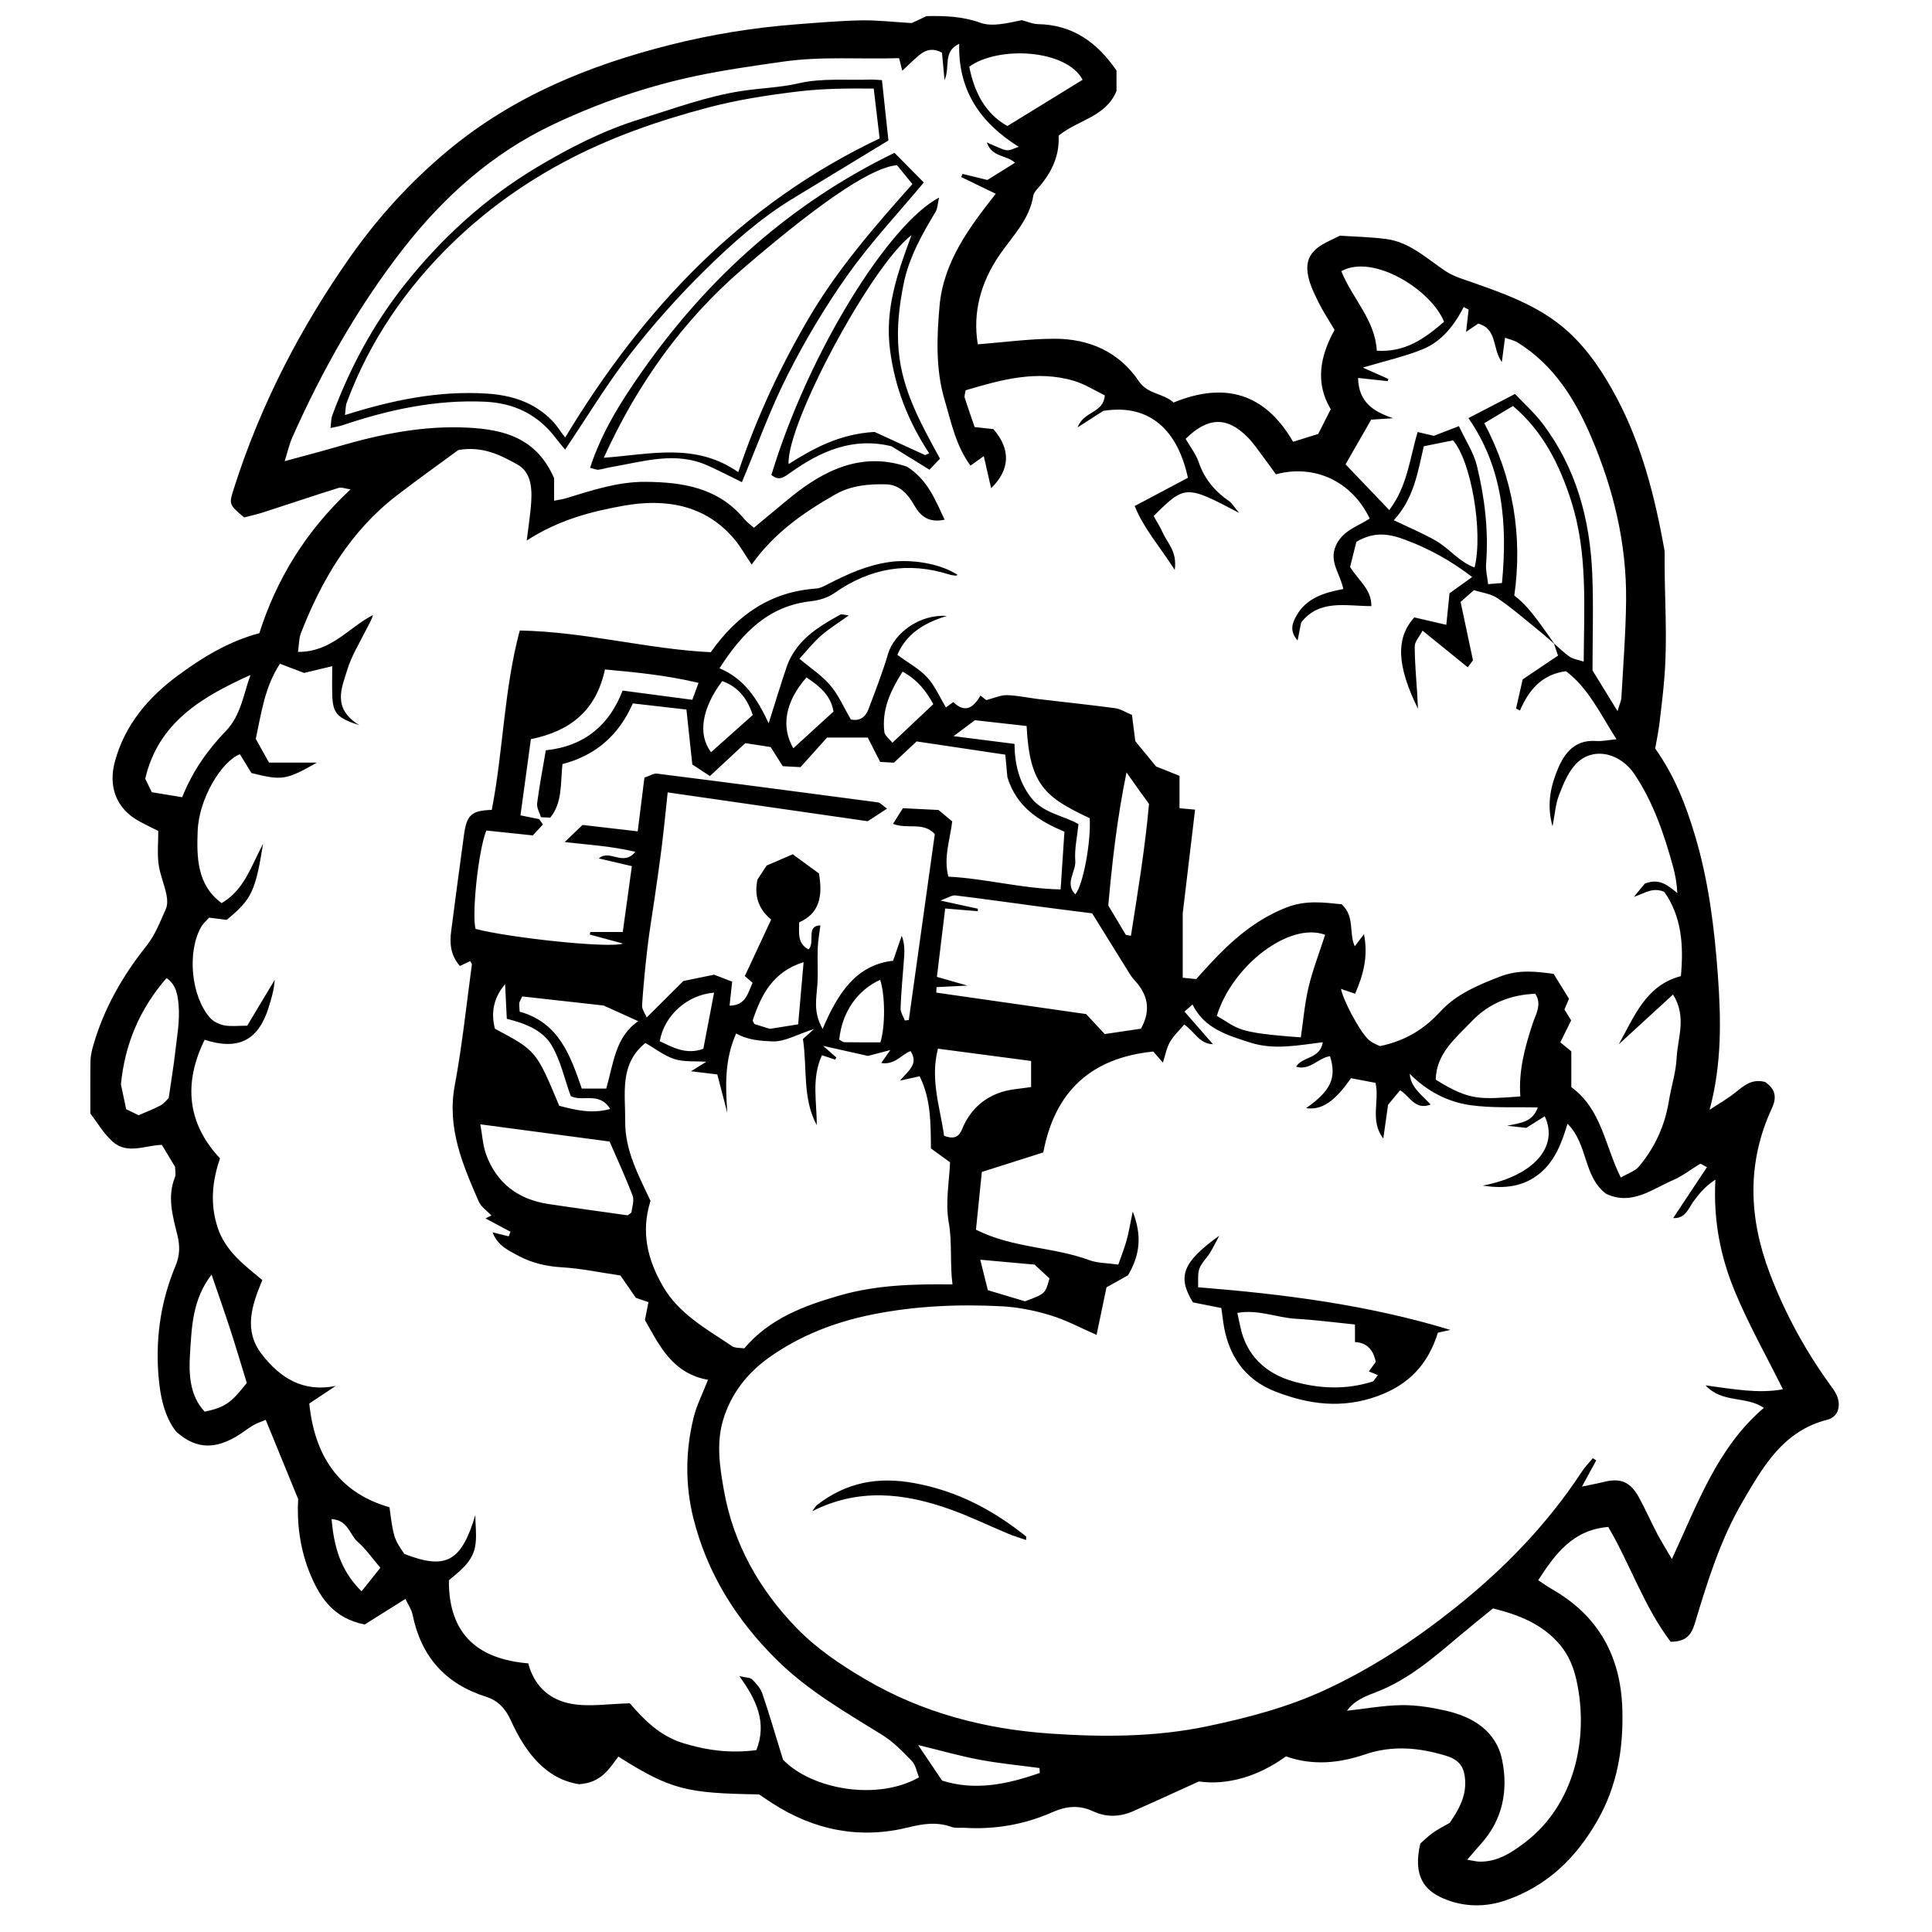 <?xml version="1.0" encoding="iso-8859-1"?>
<!-- Generator: Adobe Illustrator 19.0.0, SVG Export Plug-In . SVG Version: 6.00 Build 0)  -->
<svg version="1.1" id="Layer_1" xmlns="http://www.w3.org/2000/svg" xmlns:xlink="http://www.w3.org/1999/xlink" x="0px" y="0px"
	 viewBox="0 0 500 500" style="enable-background:new 0 0 500 500;" xml:space="preserve">
<path d="M40.961,215.055c-2.079-1.062-3.705-1.816-5.258-2.699c-5.655-3.213-7.699-8.865-5.986-15.209
	c2.592-9.598,8.677-16.69,16.362-22.35c6.251-4.604,12.919-8.75,21.039-10.93c4.474-14.087,12.101-26.515,23.61-37.22
	c-1.337-0.177-2.346-0.615-3.141-0.367c-6.512,2.039-12.977,4.227-19.472,6.32c-1.694,0.546-3.444,0.918-4.937,1.309
	c-4.085-3.454-3.959-3.413-2.516-7.915c6.854-21.383,17.08-41.146,29.914-59.425c7.239-10.31,15.769-19.693,25.628-27.838
	c16.845-13.915,36.309-21.845,57.233-27.122c10.744-2.71,21.558-4.452,32.557-5.304c5.623-0.435,11.253-0.914,16.888-1.034
	c3.972-0.084,7.956,0.402,13.062,0.698c0.568-0.265,2.194-1.024,3.851-1.797c4.69-0.095,9.236,0.046,13.911,1.718
	c3.169,1.133,7.133,0.039,10.741-0.666c1.396,0.356,2.786,0.994,4.188,1.021c9.002,0.174,15.33,4.742,20.315,12.013
	c0,1.733,0,3.535,0,5.27c-2.707,6.72-9.965,7.483-14.983,11.581c0.286,5.262-1.888,9.728-5.402,13.66
	c-0.478,0.535-1.039,1.179-1.142,1.839c-0.983,6.245-5.384,10.472-8.743,15.367c-4.843,7.059-7.002,14.894-5.625,23.133
	c6.81-0.529,13.292-1.424,19.777-1.44c8.998-0.022,16.741,3.341,21.909,10.999c2.332,3.455,6.425,3.08,8.962,5.512
	c13.251-5.427,23.671-2.446,30.951,10.152c2.424-0.755,4.438-1.382,6.495-2.023c1.073-2.118,2.051-4.049,3.245-6.405
	c-4.09-6.822-2.781-13.723,0.993-20.528c-1.447-2.456-2.953-4.722-4.156-7.139c-1.097-2.204-2.225-4.5-2.697-6.882
	c-0.789-3.982,0.652-6.425,4.271-8.402c1.105-0.604,2.258-1.12,3.964-1.958c3.614,0.244,7.803,0.322,11.933,0.853
	c6.175,0.794,10.558,5.102,15.473,8.359c1.299,0.86,2.805,1.464,4.287,1.982c9.76,3.414,19.691,6.59,27.497,13.757
	c5.218,4.791,9.092,10.704,12.422,16.973c6.522,12.278,9.857,25.544,12.322,39.09c0.162,0.889,0.101,1.824,0.099,2.738
	c-0.021,10.007,0.742,20.017-0.017,30.02c-0.315,4.152-0.808,8.292-1.319,12.426c-0.286,2.314-0.775,4.603-1.107,6.519
	c5.063,7.135,7.921,14.584,10.277,22.428c3.567,11.873,5.059,24.099,5.948,36.261c0.83,11.356,1.048,23.004-2.143,34.81
	c2.268-1.502,4.657-2.853,6.77-4.548c2.19-1.758,4.223-3.558,7.616-2.645c2.3,1.612,3.235,3.567,1.755,6.755
	c-6.546,14.104-6.031,28.335-0.592,42.697c3.863,10.2,8.998,19.659,15.336,28.5c0.73,1.019,1.549,2.023,2.035,3.159
	c1.16,2.715,0.362,5.578-2.435,6.29c-11.441,2.909-16.585,12.045-21.928,21.178c-5.775,9.87-9.102,20.683-12.367,31.504
	c-0.935,3.098-2.314,4.762-6.263,4.793c-6.805-8.933-10.465-20.025-16.156-29.721c-9.18,0.757-13.708,6.981-18.126,13.782
	c1.108,0.726,2.234,1.555,3.441,2.242c12.046,6.853,17.904,17.281,18.331,31.051c0.317,10.207-1.299,19.875-6.423,28.866
	c-5.556,9.749-13.126,17.094-23.913,20.748c-5.381,1.823-10.92,1.633-15.987-0.546c-4.805-2.066-7.941-5.69-5.964-14.199
	c0.737-0.643,1.904-1.821,3.232-2.776c1.305-0.938,2.773-1.649,4.373-2.577c2.158-3.15,4.202-6.54,4.013-10.793
	c-0.165-3.722-1.494-5.542-5.148-6.64c-6.887-2.069-13.711-2.692-20.786-0.29c-6.564,2.228-13.393,2.997-20.448,0.508
	c-7.091,5.149-15.094,7.547-22.545,6.493c-6.451,2.927-11.67,5.344-16.932,7.667c-3.461,1.528-6.975,1.677-10.483,0.033
	c-3.513-1.646-6.9-1.338-10.445,0.234c-7.239,3.21-14.877,4.538-22.806,4.057c-1.094-0.066-2.285,0.159-3.267-0.2
	c-3.771-1.378-7.354-0.874-11.181,0.076c-12.617,3.134-24.398,0.781-35.287-6.236c-1.219-0.786-2.408-1.617-3.396-2.283
	c-18.451-0.316-22.634-1.014-36.431-9.788c-2.352,3.104-4.348,6.757-10.161,7.153c-8.575-1.327-13.9-8.177-17.667-16.517
	c-1.401-3.102-3.385-5.164-6.427-6.126c-10.566-3.342-16.802-10.428-19.001-21.241c-0.275-1.35-1.153-2.578-1.85-4.074
	c-3.879,2.436-7.47,4.692-10.547,6.625c-7.852-1.595-11.329-6.568-13.94-12.667c-2.938-6.864-3.623-13.993-3.275-19.799
	c-3.106-7.583-5.674-13.851-8.398-20.502c-1.097,0.47-2.257,0.833-3.276,1.434c-1.54,0.907-2.926,2.078-4.477,2.964
	c-4.961,2.833-9.896,3.588-15.365-1.289c-3.148-3.899-4.305-9.491-4.697-15.355c-0.639-9.561,0.773-18.794,4.486-27.63
	c1.114-2.651,1.159-5.141,0.467-7.944c-1.207-4.891-2.681-9.851-0.636-14.948c0.315-0.784,0.044-1.803,0.044-2.707
	c-1.059-1.753-2.082-3.449-3.43-5.68c-4.063,0.048-8.845,2.53-12.623-0.749c-2.41-2.092-4.072-5.046-5.872-7.36
	c0-4.901-0.047-9.289,0.03-13.674c0.022-1.239,0.305-2.5,0.645-3.701c2.744-9.694,7.611-18.214,13.885-26.08
	c2.202-2.76,3.527-6.264,4.99-9.545c0.479-1.074,0.367-2.567,0.11-3.781c-0.554-2.621-1.66-5.148-2.011-7.784
	C40.683,220.939,40.961,218.171,40.961,215.055z M139.994,211.485c-0.353-1.196-1.132-2.447-0.985-3.579
	c0.597-4.604,1.477-9.171,2.248-13.724c10.19-1.09,16.51-6.686,19.877-15.461c6.264,0.828,11.964,1.582,18.035,2.385
	c0.568-1.541,1.014-2.752,1.612-4.376c-8.371-2.008-16.319-2.736-24.219-3.477c-2.283,10.671-8.981,15.966-19.169,18.043
	c-0.895,6.546-1.762,12.884-2.697,19.716c1.74,0.353,3.285,0.667,4.83,0.981c0.307,0.428,0.614,0.856,0.989,1.378
	c-0.808,0.872-1.632,1.76-2.624,2.83c-4.064-0.425-8.131-0.851-12.029-1.259c-2.099,5.229-3.801,21.797-2.783,25.459
	c8.574,2.267,34.575,5.093,38.159,3.792c-3.27-0.885-5.939-1.607-8.607-2.329c0.046-0.222,0.093-0.444,0.139-0.665
	c2.668,0,5.335,0,8.401,0c0.808-5.845,1.571-11.36,2.356-17.038c-2.968-0.693-5.729-1.338-8.566-2.001
	c2.847-2.494,6.274,2.223,9.466-1.708c-6.128-1.461-11.891-1.799-18.296-2.526c2.042-1.953,3.455-3.304,4.632-4.431
	c4.93,0.573,9.388,1.091,14.275,1.658c0.625-4.998,1.181-9.442,1.738-13.888c1.254-0.421,2.327-1.169,3.291-1.048
	c19.053,2.403,38.094,4.899,57.13,7.432c0.615,0.082,1.15,0.763,2.375,1.622c-2.124,1.384-3.863,2.516-5.007,3.261
	c-17.608-2.538-34.449-4.965-51.77-7.461c-0.528,4.896-0.955,9.35-1.503,13.789c-0.553,4.474-1.212,8.936-1.85,13.399
	c-0.611,4.272-1.35,8.528-1.858,12.812c-0.595,5.024-1.081,10.065-1.42,15.112c-0.066,0.992,0.756,2.044,1.199,3.143
	c3.603-3.585,6.78-6.746,9.491-9.443c3.073-0.631,5.375-1.104,7.956-1.634c1.288,0.495,2.789,1.073,4.676,1.798
	c-0.217,2-0.431,3.979-0.674,6.221c4.26-0.053,4.739-3.325,5.96-5.921c-0.809-0.7-1.437-1.244-2.012-1.74
	c2.255-4.838,4.458-9.564,6.819-14.629c-3.424-2.799-4.395-6.307-3.547-10.335c0.79-1.211,1.581-2.421,2.377-3.642
	c2.157-0.931,4.282-1.848,6.748-2.912c2.535,1.852,4.959,3.623,6.79,4.96c1.037,6.022,0.071,10.354-5.125,12.658
	c-0.013,2.772-0.49,5.474,2.44,7.013c1.802-1.966-0.794-6.098,3.057-6.245c-0.24,1.953-0.613,3.88-0.686,5.819
	c-0.12,3.196,0.12,6.411-0.099,9.597c-0.243,3.524-1.128,7.056,1.366,11.382c3.922-9.167,8.604-16.556,18.232-17.63
	c0.882-2.555,1.56-4.517,2.237-6.48c0.851,2.234,0.719,4.216,0.573,6.198c-0.309,4.184-0.717,8.363-0.875,12.553
	c-0.04,1.049,0.715,2.127,1.105,3.192c0.342-0.042,0.685-0.083,1.027-0.125c2.25-16.089,4.5-32.179,6.729-48.117
	c-3.015-3.301-7.125-1.145-10.811-2.657c0.931-1.472,1.755-2.777,2.557-4.045c3.143,0.157,6.044,0.302,9.201,0.46
	c1.085,0.897,2.312,1.912,3.562,2.946c-0.557,4.803-2.303,9.35-1.001,14.308c9.692,0.498,19.138,3.13,29.054,3.3
	c0.349-5.296,0.655-9.941,0.984-14.932c-6.29-2.666-12.338-6.169-14.76-14.111c-0.131-1.418-0.312-3.367-0.539-5.827
	c-7.757-1.158-15.238-2.275-22.952-3.426c-1.902,1.781-3.88,3.634-5.873,5.502c-1.166-0.066-2.231-0.126-3.564-0.201
	c-1.147-2.253-2.259-4.437-3.209-6.304c-3.913,0-7.484,0-10.524,0c-2.574,2.864-4.738,5.272-6.882,7.658
	c-1.674-0.089-3.11-0.165-4.587-0.244c-1.126-1.78-2.176-3.442-3.13-4.95c-2.383-0.369-4.495-0.697-6.565-1.018
	c-3.088,2.871-6.132,5.702-9.161,8.518c-1.585-1.04-2.776-1.822-4.56-2.993c-0.477-4.465-0.986-9.236-1.517-14.216
	c-4.692-0.538-9.121-1.045-13.88-1.59c-3.571,8.212-9.678,13.521-18.208,15.701c-0.53,5.064,0.022,9.956-3.156,13.863
	C141.448,211.555,140.721,211.52,139.994,211.485z M402.318,166.693c-1.362-1.174-2.692-2.387-4.091-3.515
	c-3.521-2.837-6.933-5.844-10.672-8.361c-1.807-1.216-4.254-1.484-6.114-2.085c-1.237,1.096-2.048,1.815-3.44,3.048
	c0.959,4.526,1.995,9.41,3.202,15.105c-0.183,0.246-0.79,1.064-1.35,1.816c-4.271-3.464-7.741-6.28-11.703-9.493
	c-0.85,1.626-2.011,2.834-2.017,4.047c-0.02,3.985,0.38,7.973,0.615,11.96c0.064,1.087,0.116,2.174,0.224,4.208
	c-5.49-11.124-5.798-18.314-0.945-23.64c2.362,0.548,5.062,1.175,8.279,1.921c0.252-2.492,0.517-5.119,0.825-8.158
	c1.742-1.253,3.69-2.652,5.86-4.213c-5.435-4.197-11.053-7.272-17.134-9.57c-4.025-1.521-7.988-2.403-12.829,0.458
	c-0.499,2-1.165,4.676-1.625,6.518c2.348,3.735,5.52,5.712,5.506,10.124c-6.487,0.021-13.373-1.878-18.163,4.216
	c-0.282,1.422-0.566,2.852-0.928,4.678c-2.295-2.591-1.237-4.766-0.217-6.546c2.553-4.452,7.151-5.861,12.048-6.765
	c-0.783-3.999-3.803-7.079-1.903-11.276c1.791-3.956,5.674-4.934,8.74-6.963c-4.608-9.59-14.175-14.144-24.283-11.461
	c-0.825-1.135-1.732-2.43-2.688-3.686c-1.528-2.008-2.906-4.173-4.671-5.951c-5.345-5.382-10.288-5.171-16.009,0.475
	c1.152,1.996,2.653,3.877,3.387,6.021c1.49,4.354,4.189,7.571,7.909,10.115c0.722,0.494,1.183,1.368,2.558,3.022
	c-13.793-7.266-14.008-7.256-22.127,0.806c0.743,1.342,1.689,2.796,2.383,4.362c1.175,2.653,3.763,4.808,3.073,9.571
	c-3.922-6.127-8.015-10.681-10.357-16.521c4.596-2.437,9.115-4.833,13.776-7.305c-2.603-12.091-9.724-19.29-21.915-17.315
	c-1.911,1.228-3.842,2.469-6.659,4.279c1.671-4.332,6.716-3.623,7.068-8.299c-2.542-1.223-5.105-2.885-7.914-3.731
	c-9.676-2.913-18.915-0.309-28.108,2.417c-0.123,0.836-0.39,1.422-0.247,1.879c0.802,2.556,1.703,5.08,2.579,7.643
	c1.717,0.185,3.307,0.357,4.841,0.522c4.57,5.211,4.33,10.532-0.578,15.305c-0.593-2.592-1.197-5.231-1.9-8.302
	c-1.322,0.941-2.334,1.661-3.443,2.45c-3.867-5.295-4.965-11.227-6.658-16.871c-2.394-7.982-2.058-16.285-1.35-24.411
	c0.991-11.375,7.66-20.343,14.554-29.067c-3.35-1.624-6.145-2.978-8.939-4.333c0.114-0.271,0.227-0.542,0.341-0.813
	c2.03,0.495,4.059,0.991,6.427,1.569c2.254-1.406,4.665-2.909,7.14-4.453c-2.211-2.097-5.925-1.315-7.289-5.267
	c1.308,0.577,2.05,0.94,2.819,1.234c0.84,0.322,1.703,0.799,2.559,0.805c0.836,0.005,1.675-0.499,2.875-0.902
	c-10.178-6.354-15.694-14.816-15.398-26.653c-4.33,2.009-2.269,5.928-3.793,9.409c-0.28-3.024-0.477-5.149-0.659-7.109
	c-2.369-1.292-4.218-0.757-5.865,0.609c-1.484,1.231-2.848,2.608-4.408,4.054c-0.325-1.266-0.541-2.106-0.834-3.248
	c-10.102,0.314-20.02-0.532-30.06,0.905c-7.504,1.074-15.008,2.124-22.412,3.681c-12.931,2.72-25.4,7.027-37.311,12.696
	c-15.524,7.389-28.096,18.619-38.569,32.071c-11.672,14.994-20.979,31.468-28.693,48.828c-0.756,1.701-1.155,3.56-1.964,6.12
	c5.25-1.439,9.545-2.551,13.801-3.796c11.009-3.221,22.178-5.489,33.704-4.879c9.171,0.485,17.66,2.576,22.228,13.09
	c0,1.22,0,3.352,0,5.813c1.283-0.257,2.161-0.36,2.994-0.613c6.75-2.046,13.474-4.322,20.628-4.27
	c9.66,0.069,18.869,1.509,25.568,9.597c0.76,0.917,1.777,1.62,2.518,2.282c3.347-2.777,6.404-5.356,9.505-7.88
	c8.978-7.306,18.686-11.783,30.103-7.925c5.365,3.388,7.314,8.552,9.748,13.725c-4.046,0.85-6.213-0.809-7.907-3.805
	c-1.564-2.766-3.742-5.252-7.156-5.344c-4.562-0.124-9.099,0.255-13.265,2.627c-8.218,4.679-15.864,10.021-21.612,18.133
	c-1.652-2.45-2.877-4.669-4.477-6.573c-7.585-9.027-18.014-10.536-28.496-8.685c-8.365,1.477-16.899,3.636-25.24,9.036
	c0.431-3.439,0.796-5.88,1.032-8.333c0.414-4.29,0.514-9.164-3.476-11.366c-4.25-2.345-8.965-4.848-15.271-3.714
	c-4.909,3.619-10.53,7.608-15.983,11.814c-11.974,9.235-19.347,21.734-24.738,35.562c-0.533,1.367-0.478,2.963-0.756,4.856
	c8.644,0.078,13.162-6.366,19.396-9.531c-0.422,1.488-1.183,2.628-1.788,3.847c-1.686,3.399-3.756,6.695-4.843,10.283
	c-1.43,4.724-4.03,9.944,3.081,14.365c-5.758-1.845-6.804-3.125-6.973-7.614c-0.093-2.466-0.017-4.938-0.017-7.648
	c-2.971,0.712-5.237,1.255-7.279,1.745c-2.171-0.826-4.152-1.58-6.248-2.378c-3.929,6.03-4.774,12.511-6.255,19.447
	c1.035,1.854,2.298,4.118,3.422,6.133c4.422,0,8.068,0,12.397,0c-7.952,4.538-9.022,4.691-16.949,2.705
	c-0.986-1.61-1.998-3.261-2.979-4.862c-4.602,1.718-10.626,11.328-10.934,19.911c-0.235,6.561-0.262,13.892,6.21,18.619
	c5.864-3.451,7.592-9.486,10.722-15.368c-2.001,12.382-2.969,14.391-9.418,19.702c-1.312-0.168-2.855-0.365-4.547-0.581
	c-0.654,0.747-1.531,1.47-2.055,2.393c-3.691,6.501-2.632,17.931,2.292,23.529c0.872,0.991,2.366,1.708,3.686,1.961
	c1.739,0.333,3.59,0.082,5.936,0.082c2.409-4.016,4.763-7.94,7.117-11.864c-0.166,2.548-0.867,4.915-1.612,7.267
	c-2.66,8.397-7.809,11.054-16.527,8.246c-5.508,11.241-4.535,21.586,3.978,30.686c-2.121,6.188-2.547,12.016-0.6,17.937
	c2.016,6.13,7.027,9.781,11.554,13.569c-2.785,6.666-4.882,13.058-0.136,19.193c4.731,6.117,10.659,9.906,19.129,8.2
	c-2.218,1.474-4.436,2.949-6.842,4.548c1.369,13.373,7.509,23.052,20.758,26.849c1.035,7.797,1.141,8.122,3.836,12.075
	c10.765,4.189,14.787,2.039,18.387-10.087c0,3.012,0.445,5.817-0.102,8.413c-0.86,4.079-4.402,6.445-6.749,8.507
	c-0.07,14.366,7.924,20.425,20.55,21.495c1.599,6.18,5.85,9.518,11.167,10.468c4.679,0.836,9.66-0.013,15.115-0.131
	c3.51,4.096,7.698,8.436,13.851,10.324c6.156,1.889,12.334,2.661,18.896,1.787c2.784-7.081,0.087-12.936-4.405-19.15
	c1.7,0.405,2.798,0.342,3.322,0.86c1.061,1.049,2.16,2.293,2.628,3.666c1.794,5.257,3.344,10.596,5.356,17.105
	c7.404,7.68,24.338,10.735,35.176,4.573c-0.576-1.397-0.832-3.181-1.846-4.241c-2.36-2.467-4.834-4.988-7.707-6.769
	c-9.521-5.904-19.208-11.436-27.294-19.449c-10.46-10.366-17.975-22.363-21.537-36.623c-2.139-8.566-2.056-17.345,0.039-25.955
	c0.792-3.256,2.376-6.32,3.746-9.849c-9.198-1.659-12.576-8.851-16.316-15.48c0.308-1.566,0.579-2.942,0.911-4.628
	c-1.508-0.515-2.753-0.939-3.256-1.111c-1.646-2.377-2.935-4.238-4.009-5.787c-5.421-0.793-10.263-1.834-15.149-2.116
	c-4.137-0.238-7.987-1.18-11.512-3.113c-2.395-1.313-5.154-2.55-6.423-5.938c1.69,0.419,2.932,0.726,4.174,1.034
	c0.157-0.39,0.314-0.781,0.471-1.171c-2.207-1.183-4.415-2.366-6.485-3.476c0.379-0.182,0.986-0.474,1.548-0.744
	c-1.163-1.24-2.675-2.218-3.274-3.593c-4.17-9.568-8.275-19.058-6.215-30.084c1.928-10.323,3.005-20.806,4.426-31.223
	c0.039-0.285-0.275-0.619-0.431-0.942c-0.917,0.439-1.832,0.876-2.664,1.274c-2.469-2.828-2.664-5.883-2.263-9.013
	c1.055-8.248,2.184-16.487,3.29-24.728c0.719-5.357,1.892-6.485,7.22-6.658c2.979-15.246,3.128-31.068,7.244-46.426
	c17.137,0.336,33.2,4.858,49.436,5.614c6.876-9.753,15.544-15.648,27.261-16.475c1.016-0.072,2.041-0.607,2.978-1.091
	c5.129-2.651,10.278-4.991,16.157-5.794c5.296-0.724,12.846,0.279,17.483,3.359c-0.166,0.066-0.339,0.202-0.495,0.185
	c-0.536-0.06-1.086-0.114-1.596-0.277c-10.725-3.41-20.568-1.685-29.761,4.769c-1.684,1.182-3.944,1.888-6.015,2.117
	c-10.913,1.201-17.652,7.88-23.757,17.369c6.39,2.694,9.677,7.725,12.726,14.222c1.783-5.63,3.173-10.255,4.736-14.821
	c0.516-1.507,1.336-2.959,2.258-4.267c2.91-4.125,7.187-6.583,11.467-8.982c0.489-0.274,1.333,0.084,2.27,0.174
	c-2.603,1.873-5.077,3.379-7.213,5.268c-2.107,1.863-3.872,4.114-5.551,5.939c2.981,2.514,5.897,4.395,8.029,6.934
	c2.147,2.558,3.514,5.771,5.267,8.773c2.339,0.52,3.824-0.638,4.602-2.728c1.749-4.7,3.6-9.378,5.013-14.182
	c1.635-5.558,8.35-10.396,15.233-9.866c-6.122,1.851-10.531,4.741-12.806,10.056c2.91,2.141,5.712,3.643,7.741,5.854
	c2.001,2.18,3.22,5.078,4.839,7.753c0.75-0.547,1.316-0.96,1.9-1.386c3.098,3.046,5.304,1.34,7.017-1.683
	c0.881,0.689,1.44,1.125,1.505,1.176c2.05-0.524,3.701-1.315,5.336-1.282c2.689,0.055,5.362,0.68,8.049,1.001
	c6.673,0.795,13.359,1.49,20.019,2.38c1.366,0.183,2.641,1.045,4.309,1.74c0.271,2.119,0.542,4.244,0.868,6.793
	c1.71,2.083,3.67,4.471,5.371,6.543c2.251,0.901,4.071,1.629,6.068,2.428c0,2.93,0,5.629,0,8.377c1.296,0.119,2.3,0.212,4.027,0.371
	c-1.011,8.49-1.994,16.747-3.198,26.855c0,4.207,0,10.328,0,16.644c1.368,0.14,2.41,0.247,3.483,0.356
	c1.207-1.335,2.292-2.558,3.402-3.757c5.712-6.175,11.854-11.598,19.932-14.771c5.14-2.019,9.905-1.264,14.304-0.837
	c3.513,3.218,1.8,7.361,3.406,10.87c0.879-1.156,1.429-1.879,2.386-3.137c1.154,5.967-0.273,10.711-2.291,15.419
	c-1.321-0.452-2.374-0.813-3.649-1.249c0.479,2.767,4.59,10.63,6.981,13.001c1.074,1.066,2.693,1.582,3.098,1.807
	c6.937-1.472,11.6-4.598,15.64-8.973c4.143-4.488,9.58-6.753,15.292-8.979c5.044-1.966,9.424-1.342,14.002-0.762
	c1.488,2.412,2.721,4.411,3.981,6.453c-0.444,1.052-0.85,2.017-1.176,2.789c0.652,1.051,1.198,1.929,1.737,2.797
	c-0.994,2.017-1.867,3.788-2.806,5.694c0.917,0.753,1.713,1.406,2.846,2.336c0,2.995,0,6.253,0,9.253
	c7.886,5.782,8.658,15.117,12.805,23.399c1.878-1.101,3.671-1.637,4.68-2.834c4.137-4.904,6.722-10.588,7.764-16.967
	c0.609-3.729,1.822-7.406,2.008-11.145c0.261-5.24,2.696-10.629-0.928-16.418c-4.744,4.349-9.394,8.613-14.044,12.876
	c4.012-7.149,6.957-15.251,16.074-17.639c0.728-7.886,0.237-15.365-4.307-21.813c-3.088-1.292-5.163,0.453-7.848,1.293
	c1.082-1.312,2.164-2.624,2.832-3.433c3.866-1.478,6.003,0.545,8.399,2.455c-0.121-2.541-0.534-4.747-1.128-6.903
	c-2.294-8.335-5.058-16.489-9.896-23.76c-3.906-5.87-11.1-7.256-15.34-2.612c-1.979,2.168-3.192,5.172-4.273,7.981
	c-0.874,2.27-1.03,4.817-1.663,8.047c-1.451-5.277-0.605-9.664,0.887-13.642c1.713-4.568,4.304-8.92,10.482-8.46
	c1.46,0.109,2.955-0.242,5.191-0.452c-4.214-6.556-7.277-13.278-13.094-17.616c-6.261,0.854-9.611,4.881-11.89,10.184
	c-0.337-0.173-0.675-0.345-1.012-0.518c0.524-2.311,1.048-4.622,1.71-7.543c2.833-1.906,5.896-3.967,9.151-6.157
	c-0.271-0.795-0.675-1.983-1.08-3.171c1.365,1.177,2.646,2.477,4.126,3.485c0.879,0.598,2.071,0.736,3.599,1.237
	c0.09-14.439,1.047-28.218-3.254-41.62c-3.01-9.38-7.302-17.961-15.049-24.531c-2.396,1.439-4.649,2.793-7.425,4.461
	c7.56,14.25,9.931,29.324,7.77,44.592c2.626,2.001,4.547,4.451,6.407,6.945C399.69,162.913,400.987,164.816,402.318,166.693z
	 M283.789,345.467c-3.956-1.72-7.801-3.811-11.902-5.059c-4.108-1.25-8.447-2.13-12.727-2.346
	c-11.283-0.571-22.567-0.088-33.669,2.182c-9.455,1.933-18.358,5.354-26.317,10.982c-5.837,4.127-10.031,9.517-12.06,16.349
	c-1.797,6.052-0.792,12.397,0.267,18.299c2.446,13.633,9.065,25.422,18.732,35.405c5.201,5.372,11.349,9.498,17.762,13.277
	c14.774,8.706,31.039,12.927,47.848,14.089c13.537,0.935,27.234,0.94,40.748-1.896c10.433-2.189,20.668-4.876,30.358-9.347
	c12.158-5.609,23.194-12.877,33.709-21.257c12.775-10.18,23.894-21.643,32.838-35.27c0.818-1.246,1.883-2.329,2.833-3.488
	c0.299,0.184,0.599,0.368,0.898,0.551c-1.078,1.977-2.156,3.954-3.702,6.79c2.461-0.519,4.008-0.79,5.526-1.176
	c4.495-1.142,7.02-0.101,9.329,4.157c1.629,3.004,3.013,6.141,4.598,9.169c1.043,1.992,2.251,3.897,3.827,6.6
	c6.734-14.495,11.806-28.9,23.807-39.125c-4.724-3.192-10.63-1.082-15.105-5.817c7.211,0.946,13.592,2.194,20.028,1.009
	c-4.293-8.643-8.919-16.821-12.48-25.44c-3.633-8.795-5.557-18.155-4.992-28.825c-2.942,1.986-4.256,3.75-5.674,5.658
	c-1.241,1.67-2.033,4.494-5.252,4.299c2.988-4.5,5.829-8.777,8.747-13.171c-0.899-0.433-1.544-0.974-1.797-0.83
	c-2.323,1.33-4.447,3.084-6.88,4.132c-5.538,2.385-10.758,6.696-17.39,3.61c-5.995-4.426-4.658-12.859-10.032-18.152
	c-1.467,4.966-3.251,9.556-7.042,12.745c-4.106,3.455-9.062,4.189-14.88,3.259c13.157-2.488,19.748-10.071,16.034-17.943
	c-1.644,1.033-3.288,2.067-4.776,3.003c-1.703-0.184-3.112-0.337-4.966-0.537c3.365-0.757,6.578-0.853,7.949-4.745
	c-6.046-0.156-11.819,0.203-17.429-0.59c-5.939-0.84-11.269-3.629-15.717-8.122c0.273,3.613,3.179,5.478,5.407,7.96
	c-4.13,1.584-5.45-2.329-7.91-3.682c-1.196,1.441-2.236,2.694-3.1,3.735c-0.427,2.999-0.809,5.687-1.241,8.723
	c-3.538-4.574-0.911-9.728-2.013-14.39c-2.254-0.428-4.364-0.828-6.36-1.207c-4.159,6.068-7.607,8.335-11.606,7.756
	c6.421-4.508,7.947-7.829,6.191-13.452c-3.042,0.411-5.206,3.822-8.788,2.714c1.739-2.723,6.187-1.932,6.925-6.322
	c-6.33,0.754-12.515,2.091-18.782,0.085c-5.959-1.908-11.85-3.61-14.939-9.85c-0.694,0.614-1.097,0.97-2.07,1.832
	c2.473,2.834,4.92,5.638,7.367,8.443c-3.559-0.096-4.698-3.22-7.438-5.1c-1.308,1.566-2.785,2.914-3.716,4.57
	c-0.892,1.588-1.217,3.495-1.8,5.289c-1.055-1.208-1.851-2.121-2.5-2.864c-16.225,1.64-25.504,10.438-28.461,26.114
	c-5.324,1.689-10.567,3.353-15.9,5.045c-0.539,5.287-1.013,9.925-1.525,14.945c9.542,4.816,20.008,4.417,29.376,7.893
	c2.113,0.784,4.541,0.718,7.464,1.135c0.827-2.384,1.612-4.32,2.16-6.32c0.572-2.091,0.915-4.244,1.576-7.413
	c2.423,6.248,1.893,11.207-1.218,16.501c-1.652,0.927-3.799,2.132-5.575,3.129C285.489,337.344,284.673,341.241,283.789,345.467z
	 M212.724,273.091c-2.785,6.048-1.299,12.086-1.354,18.093c-3.746-6.924-2.414-14.735-3.571-22.286
	c0.417-0.376,1.171-1.057,2.877-2.596c-4.408,1.419-7.64,3.348-10.785,3.215c-2.989-0.126-6.302-0.318-9.379-2.059
	c-3.048,6.89-2.762,13.628-2.283,20.57c-0.878-3.373-1.755-6.745-2.594-9.969c-2.198-0.263-3.953-0.473-6.817-0.815
	c2.04-1.263,2.969-1.838,3.98-2.464c-2.938-0.2-5.769,0.097-8.251-0.695c-2.673-0.854-5.021-2.729-7.518-4.163
	c-6.8,5.471-5.162,13.176-5.226,20.343c-0.068,7.616,3.603,14.179,6.547,20.526c-2.578,8.165-0.692,15.315,3.195,22.067
	c4.155,7.218,11.331,11.093,17.938,15.539c0.802,0.54,2.07,0.389,3.132,0.56c6.601-7.78,15.541-11.061,24.793-13.717
	c9.283-2.665,18.859-2.963,29.091-2.831c-0.705-5.684-0.028-10.783-0.974-16.1c-0.912-5.128,0.161-10.609,0.345-15.511
	c-2.038-1.477-3.487-2.527-4.95-3.587c-0.059-6.471,0.008-12.817-2.922-18.67c-1.651,0.365-3.036,0.67-5.081,1.122
	c2.175-2.606,4.893-4.265,2.742-7.636c-2.397,0.855-4.023,3.654-7.6,3.075c0.825-1.173,1.385-1.97,2.352-3.347
	c-2.497,0.657-4.214,1.109-5.776,1.521c-3.762-0.844-7.352-1.649-11.62-2.606c1.527,1.337,2.481,2.172,3.434,3.007
	c-0.101,0.184-0.202,0.368-0.303,0.551C215.199,273.914,214.252,273.599,212.724,273.091z M380.021,108.203
	c4.082-2.113,7.811-4.044,12.06-6.244c2.268,2.408,4.98,4.816,7.13,7.652c8.714,11.496,12.28,24.813,12.867,38.976
	c0.339,8.184,0.062,16.394,0.062,24.912c1.883,3.064,3.902,6.35,6.48,10.546c0.554-1.907,0.954-2.705,0.998-3.522
	c0.458-8.37,1.128-16.741,1.216-25.117c0.155-14.715-3.26-28.798-8.997-42.246c-4.17-9.776-9.705-18.731-19.102-24.536
	c-0.87-0.537-1.942-0.746-3.231-1.223c-0.283,2.14-0.519,3.925-0.832,6.296c-2.533-3.515-1.1-8.571-6.117-9.945
	c-0.955,0.649-2.041,1.386-3.135,2.129c0.221-1.932,0.441-3.853,0.66-5.774c-0.426-0.213-0.852-0.425-1.278-0.638
	c-2.479,4.822-5.766,8.97-10.684,10.947c-4.745,1.907-9.803,3.035-15.425,4.715c2.461,1.093,4.539,2.016,6.618,2.939
	c-0.057,0.19-0.114,0.381-0.171,0.571c-2.537-0.274-5.075-0.548-7.675-0.829c0.154,6.383,4.08,8.733,9.066,10.422
	c-1.909,0.126-3.818,0.252-5.671,0.375c-2.326,4.057-4.588,8.004-6.628,11.562c4.066,4.253,7.601,7.95,11.306,11.826
	c4.742-6.198,5.297-13.41,7.352-20.19c1.845,0.433,3.208,0.753,4.194,0.985c2.332-0.901,4.272-1.65,6.487-2.506
	c1.734,3.725,3.828,6.851,4.663,10.284c2.021,8.313,3.042,16.797,2.366,25.415c-0.129,1.639,0.32,3.323,0.525,5.193
	c1.62-0.135,2.608-0.218,3.59-0.299C390.166,135.487,388.96,121.057,380.021,108.203z M379.715,481.301
	c1.564,0.247,2.391,0.476,3.221,0.491c4.665,0.084,8.374-2.409,11.795-5.02c12.642-9.649,16.614-26.764,13.255-41.93
	c-0.738-3.33-1.987-6.497-4.305-9.219c-4.581-5.379-10.682-7.722-17.296-9.371c-2.716,2.222-5.383,4.359-8.002,6.556
	c-6.917,5.802-13.649,11.828-22.296,15.135c-2.714,1.038-5.603,2.128-7.483,4.796c4.868-0.536,9.488-1.388,14.118-1.448
	c3.766-0.049,7.607,0.565,11.302,1.392c7.104,1.589,13.153,5.244,14.711,12.723c1.639,7.864,0.212,15.538-5.513,21.837
	C382.171,478.4,381.174,479.609,379.715,481.301z M295.276,266.221c2.711-4.87,1.744-8.921-1.736-12.624
	c-0.837-0.891-1.447-2.007-2.102-3.057c-3.018-4.842-6.016-9.697-8.785-14.168c-4.654-0.594-8.774-1.1-12.887-1.649
	c-7.506-1.002-15.003-2.075-22.519-2.987c-0.886-0.107-1.872,0.611-3.871,1.326c4.135,0.903,6.92,1.511,9.706,2.119
	c-0.022,0.211-0.044,0.422-0.066,0.633c-2.714-0.225-5.428-0.449-8.4-0.695c-0.741,6.094-1.45,11.934-2.15,17.694
	c2.85,0.816,5.227,1.496,7.894,2.259c-2.863,0.142-5.425,0.269-7.988,0.396c-0.019,0.474-0.037,0.947-0.056,1.421
	c12.968,1.857,25.935,3.713,38.779,5.552c1.786,1.92,3.458,3.719,4.811,5.174C289.368,267.099,292.216,266.676,295.276,266.221z
	 M124.312,290.975c0.505,2.742,0.629,5.433,1.515,7.844c2.73,7.429,8.29,11.583,16.051,12.767c6.899,1.052,13.816,1.979,20.59,2.943
	c0.439-0.369,0.926-0.576,0.962-0.843c0.189-1.415,0.752-3.031,0.294-4.239c-1.763-4.652-3.866-9.176-5.96-14.019
	C146.975,293.991,135.978,292.527,124.312,290.975z M342.942,241.921c-9.329-3.423-24.052,8.023-28.035,20.988
	c5.807,3.297,4.553,4.331,21.746,5.555c0.628-4.257,0.979-8.669,1.989-12.924C339.714,251.03,341.414,246.669,342.942,241.921z
	 M393.457,283.761c-0.479-6.747,1.203-12.758,3.166-18.793c0.775-2.381,2.538-5.034,0.704-7.79
	c-6.387,0.285-11.913,2.412-16.396,7.083c-4.259,4.438-9.25,8.418-9.361,15.151C380.423,284.965,383.122,284.481,393.457,283.761z
	 M360.701,134.624c3.922,1.888,7.539,3.385,10.905,5.318c3.472,1.994,6,5.486,10.017,6.917c2.268-9.237-0.919-27.602-5.584-32.896
	c-2.397,0.485-4.83,0.977-7.561,1.529C366.939,122.092,365.92,129.071,360.701,134.624z M39.29,205.027
	c2.715,0.446,5.31,0.872,7.853,1.29c2.769-6.893,6.645-12.285,11.346-17.175c3.834-3.989,4.521-9.439,6.333-14.46
	c-12.489,5.639-23.83,12.215-27.236,26.844C38.093,202.568,38.562,203.53,39.29,205.027z M135.153,257.876
	c-0.493,1.084-0.749,1.404-0.765,1.735c-0.034,0.695,0.057,1.396,0.104,2.212c10.204,2.805,13.184,11.517,16.071,19.901
	c2.528,0,4.461,0,6.335,0c1.89-6.522,2.325-13.404,8.281-17.441c-3.192-1.444-6.083-2.751-8.972-4.058
	C149.267,259.451,142.266,258.669,135.153,257.876z M43.658,284.172c0.666-4.62,1.298-8.362,1.724-12.128
	c0.446-3.935,1.182-7.935,0.845-11.825c-0.201-2.317-0.496-5.345-3.128-7.092c-7.038,8.087-10.813,17.259-11.804,27.511
	c0.454,2.147,0.896,4.237,1.356,6.415c1.088,0.532,2.192,1.073,3.205,1.568c2.048-0.892,3.926-1.578,5.666-2.521
	C42.451,285.599,43.141,284.655,43.658,284.172z M280.183,20.649c-4.148-7.851-21.637-8.878-29.343-3.404
	c1.299,6.611,4.145,12.17,9.877,15.368C267.479,28.457,273.83,24.554,280.183,20.649z M347.136,70.172
	c2.735,6.956,8.736,12.544,9.181,20.589c7.48,0.497,12.532-3.298,17.402-7.485C370.435,75.032,355.419,65.595,347.136,70.172z
	 M244.325,293.933c3.872,1.519,4.369-1.169,5.088-2.677c2.084-4.369,5.39-7.237,9.868-8.657c2.33-0.739,4.862-0.842,7.569-1.274
	c0-2.416,0-4.505,0-6.746c-7.977-1.054-15.83-2.091-24.107-3.184C240.661,279.454,243.335,286.673,244.325,293.933z M63.874,357.902
	c-1.437-4.656-2.811-9.297-4.306-13.899c-1.471-4.529-3.065-9.019-4.812-14.134c-4.97,6.403-5.143,13.64-5.575,20.382
	c-0.324,5.064-0.216,10.829,3.796,15.097C58.271,364.172,59.705,363.175,63.874,357.902z M291.357,241.929
	c0.442,0.087,0.883,0.174,1.325,0.261c1.733-11.143,3.619-22.262,4.682-34.148c-0.587-0.806-1.546-2.106-2.488-3.419
	c-0.918-1.28-1.819-2.572-3.337-4.723c-2.521,12.334-3.76,23.731-4.716,34.434C288.621,237.347,289.989,239.638,291.357,241.929z
	 M265.685,187.889c-4.834-0.543-9.277-1.041-13.379-1.502c-1.952,1.459-3.529,2.638-5.525,4.13
	c5.413,0.687,10.331,1.311,15.77,2.002c0.05,5.133,1.141,9.799,4.226,13.836c3.159,4.133,8.364,4.646,12.329,6.928
	c-0.34,3.419-1.063,6.494-0.824,9.491c0.226,2.832-2.808,5.749,0.005,8.687c2.054-2.43,4.098-13.711,3.729-19.715
	C270.51,206.345,266.459,203.193,265.685,187.889z M144.731,286.177c4.086,1.055,8.251,2.167,13.191,0.824
	c-2.859-4.633-7.241-1.712-10.233-3.358c-1.563-4.357-2.567-9.037-4.843-12.983c-2.378-4.121-7.011-5.827-11.686-6.995
	c-0.152-3.102-0.299-6.079-0.44-8.957c-2.886,3.371-3.763,7.239-2.629,11.532C138.77,271.916,138.77,271.916,144.731,286.177z
	 M269.106,458.833c-0.032-0.422-0.064-0.845-0.097-1.267c-5.177-0.699-10.394-1.188-15.521-2.155
	c-5.136-0.969-10.181-2.415-15.879-3.802c2.296,3.408,4.153,6.165,6.202,9.206C252.36,463.535,260.783,461.759,269.106,458.833z
	 M206.562,265.101c0.473-5.401,0.922-10.525,1.41-16.096c-7.935,2.478-10.948,8.405-13.154,15.011
	c-0.081,0.242,0.262,0.625,0.438,1.012c1.484,0.46,3.017,0.936,3.981,1.235C201.893,265.842,204.01,265.506,206.562,265.101z
	 M227.846,269.755c1.287-4.1,1.252-12.138-0.056-16.172c-5.948,2.691-9.876,8.392-10.596,15.458
	c0.441,0.228,0.909,0.672,1.385,0.682C221.671,269.786,224.765,269.755,227.846,269.755z M186.914,176.27
	c-5.426,7.211-6.298,13.936-2.894,18.397c3.495-3.117,7.006-6.248,10.781-9.615C193.512,181.038,191.221,177.788,186.914,176.27z
	 M265.282,336.78c5.233-1.961,5.233-1.961,6.32-5.929c-1.3-1.204-2.735-2.534-3.853-3.57c-4.738-0.427-8.949-0.807-14.063-1.269
	c0.812,3.246,1.426,5.703,1.973,7.89C259.098,334.931,262.001,335.799,265.282,336.78z M182.024,271.424
	c0.982-5.136,1.866-9.76,2.777-14.53c-7.034,0.576-12.878,5.935-14.063,12.565C174.221,271.129,177.662,273.036,182.024,271.424z
	 M205.306,193.655c3.439-3.142,6.857-6.265,10.401-9.502c-0.689-4.299-3.719-6.628-6.988-8.833
	C203.225,181.564,202.053,188.027,205.306,193.655z M233.587,173.817c-3.269,5.165-5.403,9.992-4.717,15.602
	c0.117,0.959,1.294,1.788,2.079,2.803c3.778-3.562,7.163-6.754,10.594-9.99C239.785,179.07,237.642,176.04,233.587,173.817z
	 M93.576,411.831c1.743-2.186,3.227-4.047,4.859-6.094c-2.065-2.413-3.716-4.837-5.855-6.703c-2.11-1.841-2.494-5.668-6.781-5.882
	C86.455,400.188,88.026,406.365,93.576,411.831z M228.254,20.743c0.575,5.375,1.109,10.373,1.669,15.609
	c-8.241,5.007-16.53,10.032-24.807,15.076c-8.4,5.119-15.732,11.646-22.672,18.477c-6.95,6.841-13.496,14.189-19.476,21.892
	c-5.969,7.689-11.016,16.094-16.713,24.551c-0.803-0.977-1.589-1.864-2.298-2.809c-4.649-6.201-10.766-9.242-18.583-9.582
	c-12.726-0.553-24.834,2.088-36.758,6.104c-0.818,0.276-1.691,0.391-3.087,0.704c0.191-1.404,0.149-2.435,0.48-3.326
	c4.504-12.117,10.504-23.38,18.556-33.575c9.691-12.27,21.097-22.647,34.46-30.623c8.331-4.972,17.017-9.426,26.427-12.353
	c8.797-2.736,17.44-5.968,26.593-7.36c4.845-0.737,9.814-0.856,14.566-1.952c6.17-1.423,12.343-0.761,18.516-0.974
	C226.172,20.565,227.224,20.692,228.254,20.743z M146.261,113.242c20.217-33.505,45.892-60.583,81.387-77.415
	c-0.519-4.383-0.999-8.45-1.527-12.907c-6.551-0.044-12.948-0.043-19.489,0.742c-7.898,0.948-15.731,2.151-23.359,4.167
	c-13.025,3.442-25.66,7.818-37.689,14.295c-10.506,5.658-19.998,12.539-28.386,20.651c-12.092,11.693-21.568,25.486-27.472,41.455
	c-0.323,0.873-0.273,1.883-0.443,3.184c12.299-3.889,24.265-6.343,36.696-5.558c6.442,0.407,12.318,2.268,16.936,7.028
	C144.106,110.109,145.019,111.604,146.261,113.242z M231.492,39.55c2.678,2.71,5.241,5.304,7.587,7.679
	c-6.519,7.819-13.604,15.372-19.56,23.73c-5.864,8.227-11.09,17.013-15.663,26.026c-4.575,9.017-7.996,18.62-11.852,27.796
	c-3.194-1.557-6.014-3.035-8.917-4.326c-8.407-3.74-16.73-0.951-25.063,0.451c-1.058,0.178-2.091,0.527-3.152,0.658
	c-0.488,0.06-1.018-0.215-2.156-0.489c3.012-9.341,8.157-17.406,13.572-25.11C183.295,71.767,204.747,52.542,231.492,39.55z
	 M191.065,122.19c4.76-14.238,10.904-27.327,18.247-39.855c7.441-12.695,17.051-23.735,26.822-34.708
	c-1.557-1.893-2.809-3.416-4.009-4.877c-5.678,0.494-17.201,7.247-40.108,26.993c-15.262,13.155-27.058,29.559-35.759,48.726
	C168.296,117.587,179.973,114.456,191.065,122.19z M243.263,118.701c-0.969,1.023-1.704,1.799-2.711,2.863
	c-3.34-2.064-6.64-4.102-9.823-6.068c-9.924-2.436-18.241,1.215-25.981,6.694c-1.782,1.261-3.128,2.435-5.109,0.718
	c9.707-32.071,30.516-65.042,43.392-71.772c-0.37,1.572-0.375,2.803-0.92,3.708c-3.546,5.893-6.914,11.89-8.271,18.697
	c-1.126,5.65-1.801,11.232-1.269,17.207C233.49,101.06,238.28,109.54,243.263,118.701z M235.9,60.86
	c-10.306,7.769-32.326,48.66-31.818,59.242c6.492-4.07,13.082-7.771,22.252-8.323c3.638,1.668,8.365,3.834,13.093,6.001
	c0.346-0.158,0.692-0.316,1.037-0.474c-5.434-8.259-8.881-17.012-10.139-26.843C229.021,80.266,231.997,71.273,235.9,60.86z
	 M310.069,333.142c22.31,1.782,44.039,4.572,65.291,11.04c-1.085,0.239-2.171,0.479-3.237,0.714
	c-2.501,8.062-7.367,13.416-15.58,16.403c-9.249,3.363-17.931,2.173-26.559-1.203c-7.921-3.099-12.133-9.372-13.378-17.702
	c-0.184-1.233-0.339-2.471-0.53-3.877c-2.626-0.523-5.078-1.012-7.357-1.466c-4.071-6.684-2.72-10.387,6.838-17.262
	c-1.165,2.154-1.751,3.39-2.477,4.539c-0.865,1.37-2.172,2.552-2.688,4.025C309.891,329.785,310.149,331.483,310.069,333.142z
	 M350.668,342.78c-5.295-0.53-10.283-1.197-15.293-1.483c-4.972-0.284-9.823-2.501-15.153-1.514
	c0.334,1.546,0.558,2.542,0.765,3.542c1.557,7.517,6.608,12.111,13.497,14.115c6.762,1.967,13.875,2.327,20.815,0.073
	c0.25-0.081,0.398-0.479,1.3-1.636c-0.699-0.286-1.525-0.624-2.347-0.96c0.654-0.895,1.284-1.758,1.793-2.455
	c-0.637-3.204-2.343-4.991-5.377-5.135C350.668,345.537,350.668,344.157,350.668,342.78z M265.546,397.625
	c-8.58-6.875-17.89-11.802-28.996-13.813c-9.481-1.717-17.567-0.124-25.037,5.626c-0.539,0.415-0.867,1.103-1.293,1.664
	c11.983-6.07,23.757-4.701,35.494-0.55c5.216,1.845,10.215,4.297,15.332,6.427c1.42,0.591,2.908,1.017,4.509,1.569
	C265.555,397.891,265.614,397.679,265.546,397.625z"/>
</svg>
